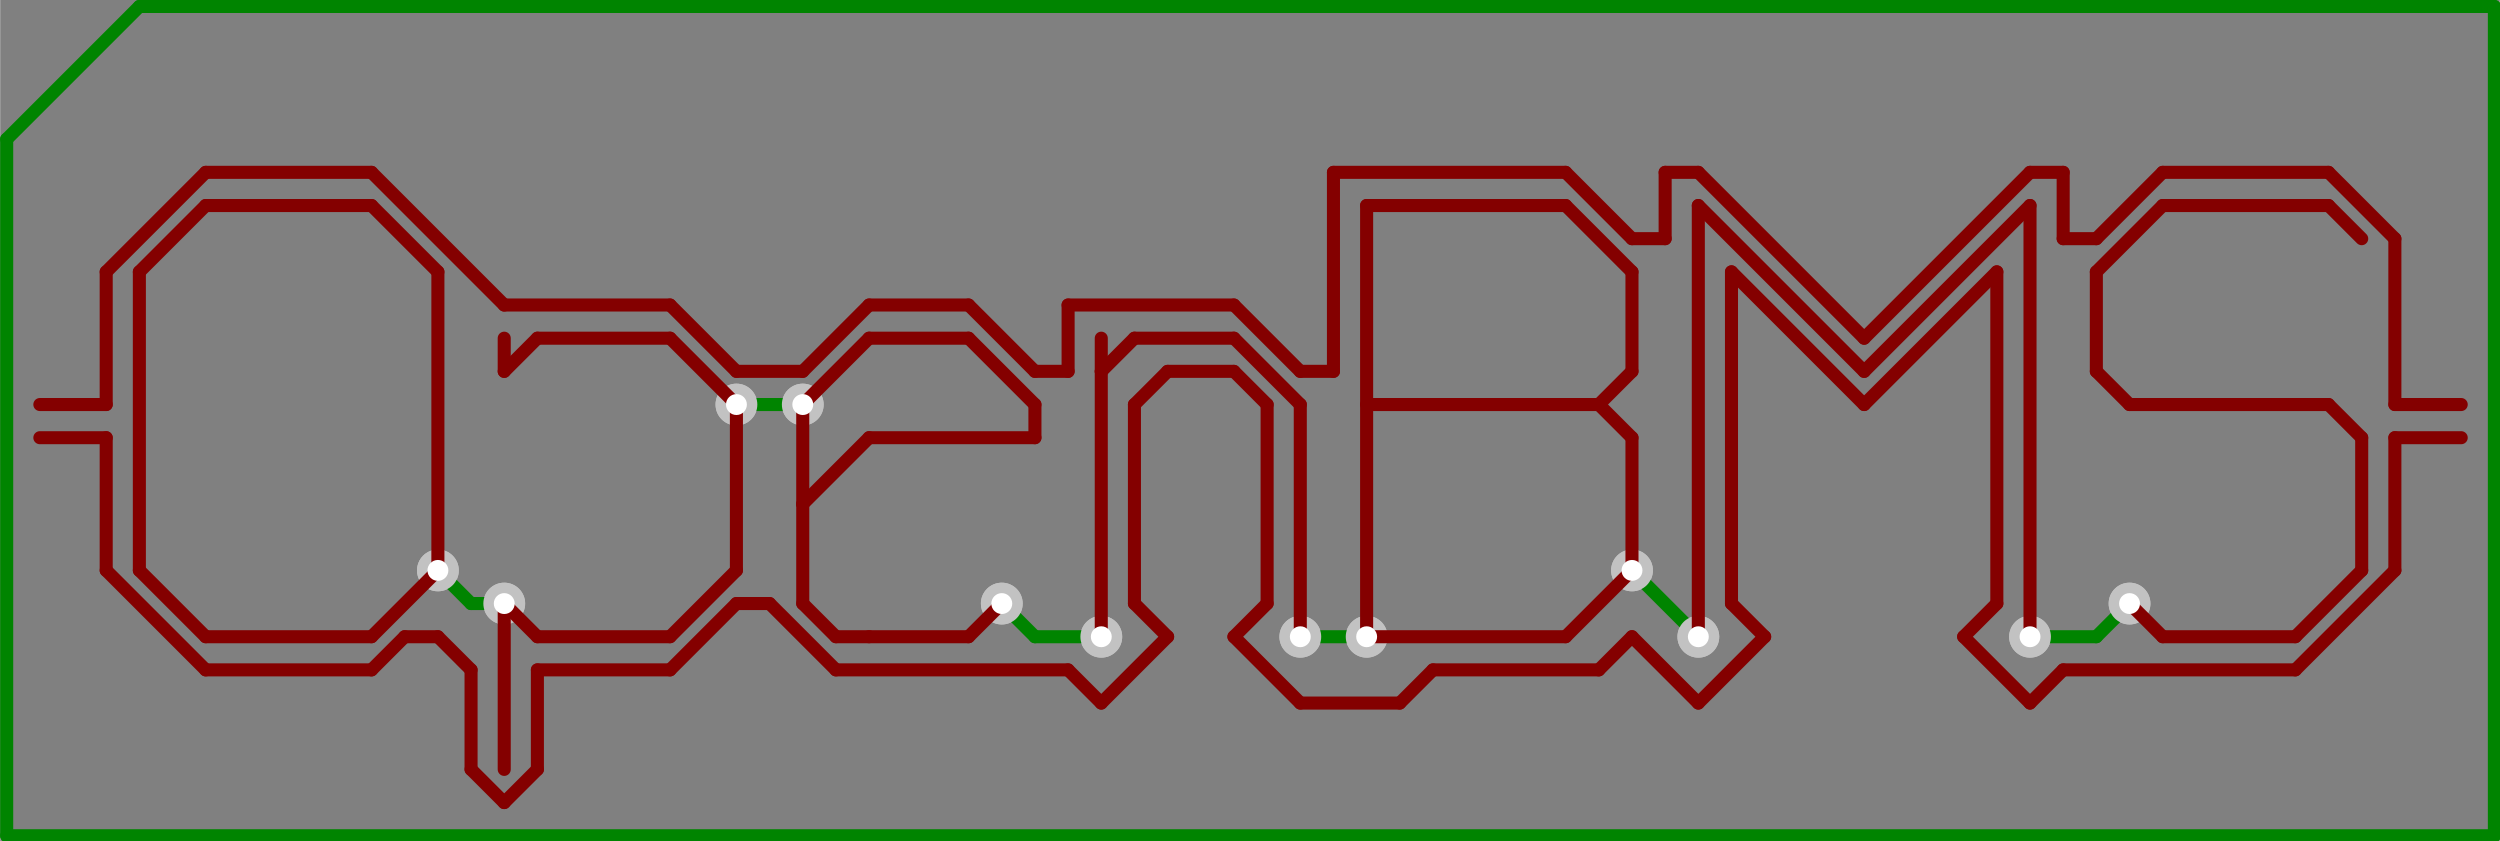 <?xml version="1.0" standalone="no"?>
 <!DOCTYPE svg PUBLIC "-//W3C//DTD SVG 1.1//EN" 
 "http://www.w3.org/Graphics/SVG/1.1/DTD/svg11.dtd"> 
<svg xmlns="http://www.w3.org/2000/svg" version="1.1" 
    width="4.785cm" height="1.61cm" viewBox="0 0 18840 6340 ">
<rect x="0" y="0" width="18840" height="6340" fill="#808080" stroke="none"/>
<title>SVG Picture created as LTC6811_12cell_DCARD-brd.svg date 2019/08/08 13:49:59 </title>
  <desc>Picture generated by PCBNEW </desc>
<g style="fill:#000000; fill-opacity:1;stroke:#000000; stroke-opacity:1;
stroke-linecap:round; stroke-linejoin:round; "
 transform="translate(0 0) scale(1 1)">
</g>
<g style="fill:#000000; fill-opacity:0.0; 
stroke:#000000; stroke-width:-0; stroke-opacity:1; 
stroke-linecap:round; stroke-linejoin:round;">
<g >
</g>
<g style="fill:#C2C2C2; fill-opacity:0.0; 
stroke:#C2C2C2; stroke-width:-0; stroke-opacity:1; 
stroke-linecap:round; stroke-linejoin:round;">
</g>
<g style="fill:#C2C2C2; fill-opacity:1.0; 
stroke:#C2C2C2; stroke-width:0; stroke-opacity:1; 
stroke-linecap:round; stroke-linejoin:round;">
<circle cx="15299.2" cy="4799.21" r="157.48" /> 
</g>
<g style="fill:#C2C2C2; fill-opacity:1.0; 
stroke:#C2C2C2; stroke-width:39.37; stroke-opacity:1; 
stroke-linecap:round; stroke-linejoin:round;">
</g>
<g style="fill:#C2C2C2; fill-opacity:1.0; 
stroke:#C2C2C2; stroke-width:0; stroke-opacity:1; 
stroke-linecap:round; stroke-linejoin:round;">
<circle cx="12799.2" cy="4799.21" r="157.48" /> 
</g>
<g style="fill:#C2C2C2; fill-opacity:1.0; 
stroke:#C2C2C2; stroke-width:39.37; stroke-opacity:1; 
stroke-linecap:round; stroke-linejoin:round;">
</g>
<g style="fill:#C2C2C2; fill-opacity:1.0; 
stroke:#C2C2C2; stroke-width:0; stroke-opacity:1; 
stroke-linecap:round; stroke-linejoin:round;">
<circle cx="16049.2" cy="4549.21" r="157.48" /> 
</g>
<g style="fill:#C2C2C2; fill-opacity:1.0; 
stroke:#C2C2C2; stroke-width:39.37; stroke-opacity:1; 
stroke-linecap:round; stroke-linejoin:round;">
</g>
<g style="fill:#C2C2C2; fill-opacity:1.0; 
stroke:#C2C2C2; stroke-width:0; stroke-opacity:1; 
stroke-linecap:round; stroke-linejoin:round;">
<circle cx="12299.2" cy="4299.21" r="157.48" /> 
</g>
<g style="fill:#C2C2C2; fill-opacity:1.0; 
stroke:#C2C2C2; stroke-width:39.37; stroke-opacity:1; 
stroke-linecap:round; stroke-linejoin:round;">
</g>
<g style="fill:#C2C2C2; fill-opacity:1.0; 
stroke:#C2C2C2; stroke-width:0; stroke-opacity:1; 
stroke-linecap:round; stroke-linejoin:round;">
<circle cx="9799.21" cy="4799.21" r="157.48" /> 
</g>
<g style="fill:#C2C2C2; fill-opacity:1.0; 
stroke:#C2C2C2; stroke-width:39.37; stroke-opacity:1; 
stroke-linecap:round; stroke-linejoin:round;">
</g>
<g style="fill:#C2C2C2; fill-opacity:1.0; 
stroke:#C2C2C2; stroke-width:0; stroke-opacity:1; 
stroke-linecap:round; stroke-linejoin:round;">
<circle cx="10299.2" cy="4799.21" r="157.48" /> 
</g>
<g style="fill:#C2C2C2; fill-opacity:1.0; 
stroke:#C2C2C2; stroke-width:39.37; stroke-opacity:1; 
stroke-linecap:round; stroke-linejoin:round;">
</g>
<g style="fill:#C2C2C2; fill-opacity:1.0; 
stroke:#C2C2C2; stroke-width:0; stroke-opacity:1; 
stroke-linecap:round; stroke-linejoin:round;">
<circle cx="8299.21" cy="4799.21" r="157.48" /> 
</g>
<g style="fill:#C2C2C2; fill-opacity:1.0; 
stroke:#C2C2C2; stroke-width:39.37; stroke-opacity:1; 
stroke-linecap:round; stroke-linejoin:round;">
</g>
<g style="fill:#C2C2C2; fill-opacity:1.0; 
stroke:#C2C2C2; stroke-width:0; stroke-opacity:1; 
stroke-linecap:round; stroke-linejoin:round;">
<circle cx="7549.21" cy="4549.21" r="157.48" /> 
</g>
<g style="fill:#C2C2C2; fill-opacity:1.0; 
stroke:#C2C2C2; stroke-width:39.37; stroke-opacity:1; 
stroke-linecap:round; stroke-linejoin:round;">
</g>
<g style="fill:#C2C2C2; fill-opacity:1.0; 
stroke:#C2C2C2; stroke-width:0; stroke-opacity:1; 
stroke-linecap:round; stroke-linejoin:round;">
<circle cx="5549.21" cy="3049.21" r="157.48" /> 
</g>
<g style="fill:#C2C2C2; fill-opacity:1.0; 
stroke:#C2C2C2; stroke-width:39.37; stroke-opacity:1; 
stroke-linecap:round; stroke-linejoin:round;">
</g>
<g style="fill:#C2C2C2; fill-opacity:1.0; 
stroke:#C2C2C2; stroke-width:0; stroke-opacity:1; 
stroke-linecap:round; stroke-linejoin:round;">
<circle cx="6049.21" cy="3049.21" r="157.48" /> 
</g>
<g style="fill:#C2C2C2; fill-opacity:1.0; 
stroke:#C2C2C2; stroke-width:39.37; stroke-opacity:1; 
stroke-linecap:round; stroke-linejoin:round;">
</g>
<g style="fill:#C2C2C2; fill-opacity:1.0; 
stroke:#C2C2C2; stroke-width:0; stroke-opacity:1; 
stroke-linecap:round; stroke-linejoin:round;">
<circle cx="3799.21" cy="4549.21" r="157.48" /> 
</g>
<g style="fill:#C2C2C2; fill-opacity:1.0; 
stroke:#C2C2C2; stroke-width:39.37; stroke-opacity:1; 
stroke-linecap:round; stroke-linejoin:round;">
</g>
<g style="fill:#C2C2C2; fill-opacity:1.0; 
stroke:#C2C2C2; stroke-width:0; stroke-opacity:1; 
stroke-linecap:round; stroke-linejoin:round;">
<circle cx="3299.21" cy="4299.21" r="157.48" /> 
</g>
<g style="fill:#C2C2C2; fill-opacity:1.0; 
stroke:#C2C2C2; stroke-width:39.37; stroke-opacity:1; 
stroke-linecap:round; stroke-linejoin:round;">
</g>
<g >
</g>
<g style="fill:#008400; fill-opacity:1.0; 
stroke:#008400; stroke-width:39.37; stroke-opacity:1; 
stroke-linecap:round; stroke-linejoin:round;">
</g>
<g style="fill:#008400; fill-opacity:1.0; 
stroke:#008400; stroke-width:98.425; stroke-opacity:1; 
stroke-linecap:round; stroke-linejoin:round;">
</g>
<g style="fill:#008400; fill-opacity:0.0; 
stroke:#008400; stroke-width:98.425; stroke-opacity:1; 
stroke-linecap:round; stroke-linejoin:round;">
<path d="M15799 4799
L16049 4549
" />
<path d="M15299 4799
L15799 4799
" />
<path d="M12799 4799
L12299 4299
" />
<path d="M10299 4799
L9799 4799
" />
<path d="M8299 4799
L7799 4799
" />
<path d="M7799 4799
L7549 4549
" />
<path d="M6049 3049
L5549 3049
" />
<path d="M3799 4549
L3549 4549
" />
<path d="M3549 4549
L3299 4299
" />
<path d="M49 6299
L49 1049
" />
<path d="M18799 6299
L49 6299
" />
<path d="M18799 49
L18799 6299
" />
<path d="M49 1049
L1049 49
" />
<path d="M1049 49
L18799 49
" />
</g>
<g >
</g>
</g>
<g style="fill:#FFFFFF; fill-opacity:0.0; 
stroke:#FFFFFF; stroke-width:98.425; stroke-opacity:1; 
stroke-linecap:round; stroke-linejoin:round;">
</g>
<g style="fill:#FFFFFF; fill-opacity:1.0; 
stroke:#FFFFFF; stroke-width:0; stroke-opacity:1; 
stroke-linecap:round; stroke-linejoin:round;">
<circle cx="15299.2" cy="4799.21" r="78.74" /> 
</g>
<g style="fill:#FFFFFF; fill-opacity:1.0; 
stroke:#FFFFFF; stroke-width:39.37; stroke-opacity:1; 
stroke-linecap:round; stroke-linejoin:round;">
</g>
<g style="fill:#FFFFFF; fill-opacity:1.0; 
stroke:#FFFFFF; stroke-width:0; stroke-opacity:1; 
stroke-linecap:round; stroke-linejoin:round;">
<circle cx="12799.2" cy="4799.21" r="78.74" /> 
</g>
<g style="fill:#FFFFFF; fill-opacity:1.0; 
stroke:#FFFFFF; stroke-width:39.37; stroke-opacity:1; 
stroke-linecap:round; stroke-linejoin:round;">
</g>
<g style="fill:#FFFFFF; fill-opacity:1.0; 
stroke:#FFFFFF; stroke-width:0; stroke-opacity:1; 
stroke-linecap:round; stroke-linejoin:round;">
<circle cx="16049.2" cy="4549.21" r="78.74" /> 
</g>
<g style="fill:#FFFFFF; fill-opacity:1.0; 
stroke:#FFFFFF; stroke-width:39.37; stroke-opacity:1; 
stroke-linecap:round; stroke-linejoin:round;">
</g>
<g style="fill:#FFFFFF; fill-opacity:1.0; 
stroke:#FFFFFF; stroke-width:0; stroke-opacity:1; 
stroke-linecap:round; stroke-linejoin:round;">
<circle cx="12299.2" cy="4299.21" r="78.74" /> 
</g>
<g style="fill:#FFFFFF; fill-opacity:1.0; 
stroke:#FFFFFF; stroke-width:39.37; stroke-opacity:1; 
stroke-linecap:round; stroke-linejoin:round;">
</g>
<g style="fill:#FFFFFF; fill-opacity:1.0; 
stroke:#FFFFFF; stroke-width:0; stroke-opacity:1; 
stroke-linecap:round; stroke-linejoin:round;">
<circle cx="9799.21" cy="4799.21" r="78.74" /> 
</g>
<g style="fill:#FFFFFF; fill-opacity:1.0; 
stroke:#FFFFFF; stroke-width:39.37; stroke-opacity:1; 
stroke-linecap:round; stroke-linejoin:round;">
</g>
<g style="fill:#FFFFFF; fill-opacity:1.0; 
stroke:#FFFFFF; stroke-width:0; stroke-opacity:1; 
stroke-linecap:round; stroke-linejoin:round;">
<circle cx="10299.2" cy="4799.21" r="78.74" /> 
</g>
<g style="fill:#FFFFFF; fill-opacity:1.0; 
stroke:#FFFFFF; stroke-width:39.37; stroke-opacity:1; 
stroke-linecap:round; stroke-linejoin:round;">
</g>
<g style="fill:#FFFFFF; fill-opacity:1.0; 
stroke:#FFFFFF; stroke-width:0; stroke-opacity:1; 
stroke-linecap:round; stroke-linejoin:round;">
<circle cx="8299.21" cy="4799.21" r="78.74" /> 
</g>
<g style="fill:#FFFFFF; fill-opacity:1.0; 
stroke:#FFFFFF; stroke-width:39.37; stroke-opacity:1; 
stroke-linecap:round; stroke-linejoin:round;">
</g>
<g style="fill:#FFFFFF; fill-opacity:1.0; 
stroke:#FFFFFF; stroke-width:0; stroke-opacity:1; 
stroke-linecap:round; stroke-linejoin:round;">
<circle cx="7549.21" cy="4549.21" r="78.74" /> 
</g>
<g style="fill:#FFFFFF; fill-opacity:1.0; 
stroke:#FFFFFF; stroke-width:39.37; stroke-opacity:1; 
stroke-linecap:round; stroke-linejoin:round;">
</g>
<g style="fill:#FFFFFF; fill-opacity:1.0; 
stroke:#FFFFFF; stroke-width:0; stroke-opacity:1; 
stroke-linecap:round; stroke-linejoin:round;">
<circle cx="5549.21" cy="3049.21" r="78.74" /> 
</g>
<g style="fill:#FFFFFF; fill-opacity:1.0; 
stroke:#FFFFFF; stroke-width:39.37; stroke-opacity:1; 
stroke-linecap:round; stroke-linejoin:round;">
</g>
<g style="fill:#FFFFFF; fill-opacity:1.0; 
stroke:#FFFFFF; stroke-width:0; stroke-opacity:1; 
stroke-linecap:round; stroke-linejoin:round;">
<circle cx="6049.21" cy="3049.21" r="78.74" /> 
</g>
<g style="fill:#FFFFFF; fill-opacity:1.0; 
stroke:#FFFFFF; stroke-width:39.37; stroke-opacity:1; 
stroke-linecap:round; stroke-linejoin:round;">
</g>
<g style="fill:#FFFFFF; fill-opacity:1.0; 
stroke:#FFFFFF; stroke-width:0; stroke-opacity:1; 
stroke-linecap:round; stroke-linejoin:round;">
<circle cx="3799.21" cy="4549.21" r="78.74" /> 
</g>
<g style="fill:#FFFFFF; fill-opacity:1.0; 
stroke:#FFFFFF; stroke-width:39.37; stroke-opacity:1; 
stroke-linecap:round; stroke-linejoin:round;">
</g>
<g style="fill:#FFFFFF; fill-opacity:1.0; 
stroke:#FFFFFF; stroke-width:0; stroke-opacity:1; 
stroke-linecap:round; stroke-linejoin:round;">
<circle cx="3299.21" cy="4299.21" r="78.74" /> 
</g>
<g style="fill:#FFFFFF; fill-opacity:1.0; 
stroke:#FFFFFF; stroke-width:39.37; stroke-opacity:1; 
stroke-linecap:round; stroke-linejoin:round;">
</g>
<g style="fill:#000000; fill-opacity:1.0; 
stroke:#000000; stroke-width:39.37; stroke-opacity:1; 
stroke-linecap:round; stroke-linejoin:round;">
<g >
</g>
<g style="fill:#C2C2C2; fill-opacity:1.0; 
stroke:#C2C2C2; stroke-width:39.37; stroke-opacity:1; 
stroke-linecap:round; stroke-linejoin:round;">
</g>
<g style="fill:#C2C2C2; fill-opacity:1.0; 
stroke:#C2C2C2; stroke-width:0; stroke-opacity:1; 
stroke-linecap:round; stroke-linejoin:round;">
<circle cx="15299.2" cy="4799.21" r="157.48" /> 
</g>
<g style="fill:#C2C2C2; fill-opacity:1.0; 
stroke:#C2C2C2; stroke-width:39.37; stroke-opacity:1; 
stroke-linecap:round; stroke-linejoin:round;">
</g>
<g style="fill:#C2C2C2; fill-opacity:1.0; 
stroke:#C2C2C2; stroke-width:0; stroke-opacity:1; 
stroke-linecap:round; stroke-linejoin:round;">
<circle cx="12799.2" cy="4799.21" r="157.48" /> 
</g>
<g style="fill:#C2C2C2; fill-opacity:1.0; 
stroke:#C2C2C2; stroke-width:39.37; stroke-opacity:1; 
stroke-linecap:round; stroke-linejoin:round;">
</g>
<g style="fill:#C2C2C2; fill-opacity:1.0; 
stroke:#C2C2C2; stroke-width:0; stroke-opacity:1; 
stroke-linecap:round; stroke-linejoin:round;">
<circle cx="16049.2" cy="4549.21" r="157.48" /> 
</g>
<g style="fill:#C2C2C2; fill-opacity:1.0; 
stroke:#C2C2C2; stroke-width:39.37; stroke-opacity:1; 
stroke-linecap:round; stroke-linejoin:round;">
</g>
<g style="fill:#C2C2C2; fill-opacity:1.0; 
stroke:#C2C2C2; stroke-width:0; stroke-opacity:1; 
stroke-linecap:round; stroke-linejoin:round;">
<circle cx="12299.2" cy="4299.21" r="157.48" /> 
</g>
<g style="fill:#C2C2C2; fill-opacity:1.0; 
stroke:#C2C2C2; stroke-width:39.37; stroke-opacity:1; 
stroke-linecap:round; stroke-linejoin:round;">
</g>
<g style="fill:#C2C2C2; fill-opacity:1.0; 
stroke:#C2C2C2; stroke-width:0; stroke-opacity:1; 
stroke-linecap:round; stroke-linejoin:round;">
<circle cx="9799.21" cy="4799.21" r="157.48" /> 
</g>
<g style="fill:#C2C2C2; fill-opacity:1.0; 
stroke:#C2C2C2; stroke-width:39.37; stroke-opacity:1; 
stroke-linecap:round; stroke-linejoin:round;">
</g>
<g style="fill:#C2C2C2; fill-opacity:1.0; 
stroke:#C2C2C2; stroke-width:0; stroke-opacity:1; 
stroke-linecap:round; stroke-linejoin:round;">
<circle cx="10299.2" cy="4799.21" r="157.48" /> 
</g>
<g style="fill:#C2C2C2; fill-opacity:1.0; 
stroke:#C2C2C2; stroke-width:39.37; stroke-opacity:1; 
stroke-linecap:round; stroke-linejoin:round;">
</g>
<g style="fill:#C2C2C2; fill-opacity:1.0; 
stroke:#C2C2C2; stroke-width:0; stroke-opacity:1; 
stroke-linecap:round; stroke-linejoin:round;">
<circle cx="8299.21" cy="4799.21" r="157.48" /> 
</g>
<g style="fill:#C2C2C2; fill-opacity:1.0; 
stroke:#C2C2C2; stroke-width:39.37; stroke-opacity:1; 
stroke-linecap:round; stroke-linejoin:round;">
</g>
<g style="fill:#C2C2C2; fill-opacity:1.0; 
stroke:#C2C2C2; stroke-width:0; stroke-opacity:1; 
stroke-linecap:round; stroke-linejoin:round;">
<circle cx="7549.21" cy="4549.21" r="157.48" /> 
</g>
<g style="fill:#C2C2C2; fill-opacity:1.0; 
stroke:#C2C2C2; stroke-width:39.37; stroke-opacity:1; 
stroke-linecap:round; stroke-linejoin:round;">
</g>
<g style="fill:#C2C2C2; fill-opacity:1.0; 
stroke:#C2C2C2; stroke-width:0; stroke-opacity:1; 
stroke-linecap:round; stroke-linejoin:round;">
<circle cx="5549.21" cy="3049.21" r="157.48" /> 
</g>
<g style="fill:#C2C2C2; fill-opacity:1.0; 
stroke:#C2C2C2; stroke-width:39.37; stroke-opacity:1; 
stroke-linecap:round; stroke-linejoin:round;">
</g>
<g style="fill:#C2C2C2; fill-opacity:1.0; 
stroke:#C2C2C2; stroke-width:0; stroke-opacity:1; 
stroke-linecap:round; stroke-linejoin:round;">
<circle cx="6049.21" cy="3049.21" r="157.48" /> 
</g>
<g style="fill:#C2C2C2; fill-opacity:1.0; 
stroke:#C2C2C2; stroke-width:39.37; stroke-opacity:1; 
stroke-linecap:round; stroke-linejoin:round;">
</g>
<g style="fill:#C2C2C2; fill-opacity:1.0; 
stroke:#C2C2C2; stroke-width:0; stroke-opacity:1; 
stroke-linecap:round; stroke-linejoin:round;">
<circle cx="3799.21" cy="4549.21" r="157.48" /> 
</g>
<g style="fill:#C2C2C2; fill-opacity:1.0; 
stroke:#C2C2C2; stroke-width:39.37; stroke-opacity:1; 
stroke-linecap:round; stroke-linejoin:round;">
</g>
<g style="fill:#C2C2C2; fill-opacity:1.0; 
stroke:#C2C2C2; stroke-width:0; stroke-opacity:1; 
stroke-linecap:round; stroke-linejoin:round;">
<circle cx="3299.21" cy="4299.21" r="157.48" /> 
</g>
<g style="fill:#C2C2C2; fill-opacity:1.0; 
stroke:#C2C2C2; stroke-width:39.37; stroke-opacity:1; 
stroke-linecap:round; stroke-linejoin:round;">
</g>
<g >
</g>
<g style="fill:#840000; fill-opacity:1.0; 
stroke:#840000; stroke-width:39.37; stroke-opacity:1; 
stroke-linecap:round; stroke-linejoin:round;">
</g>
<g style="fill:#840000; fill-opacity:1.0; 
stroke:#840000; stroke-width:98.425; stroke-opacity:1; 
stroke-linecap:round; stroke-linejoin:round;">
</g>
<g style="fill:#840000; fill-opacity:0.0; 
stroke:#840000; stroke-width:98.425; stroke-opacity:1; 
stroke-linecap:round; stroke-linejoin:round;">
<path d="M1049 4299
L1049 2049
" />
<path d="M1049 2049
L1549 1549
" />
<path d="M1549 1549
L2799 1549
" />
<path d="M2799 1549
L3299 2049
" />
<path d="M3299 2049
L3299 4299
" />
<path d="M3299 4299
L2799 4799
" />
<path d="M2799 4799
L1549 4799
" />
<path d="M1549 4799
L1049 4299
" />
<path d="M3799 2799
L4049 2549
" />
<path d="M3799 2549
L3799 2799
" />
<path d="M4049 2549
L5049 2549
" />
<path d="M5049 2549
L5549 3049
" />
<path d="M5549 3049
L5549 4299
" />
<path d="M5549 4299
L5049 4799
" />
<path d="M5049 4799
L4049 4799
" />
<path d="M4049 4799
L3799 4549
" />
<path d="M3799 4549
L3799 5799
" />
<path d="M7549 4549
L7299 4799
" />
<path d="M7299 4799
L6549 4799
" />
<path d="M6549 4799
L6299 4799
" />
<path d="M6299 4799
L6049 4549
" />
<path d="M6049 3049
L6549 2549
" />
<path d="M6549 2549
L7299 2549
" />
<path d="M7299 2549
L7799 3049
" />
<path d="M7799 3049
L7799 3299
" />
<path d="M8299 2799
L8299 4799
" />
<path d="M8299 2549
L8299 2799
" />
<path d="M9799 3049
L9799 4799
" />
<path d="M9299 2549
L9799 3049
" />
<path d="M8299 2799
L8549 2549
" />
<path d="M8549 2549
L9299 2549
" />
<path d="M10299 1549
L10299 4799
" />
<path d="M10299 4799
L11799 4799
" />
<path d="M11799 4799
L12299 4299
" />
<path d="M12299 4299
L12299 3299
" />
<path d="M12299 3299
L12049 3049
" />
<path d="M12049 3049
L12299 2799
" />
<path d="M12299 2799
L12299 2049
" />
<path d="M12299 2049
L11799 1549
" />
<path d="M11799 1549
L10299 1549
" />
<path d="M12049 3049
L10299 3049
" />
<path d="M12799 4799
L12799 1549
" />
<path d="M12799 1549
L14049 2799
" />
<path d="M14049 2799
L15299 1549
" />
<path d="M15299 1549
L15299 4799
" />
<path d="M17799 1799
L17549 1549
" />
<path d="M17549 1549
L16299 1549
" />
<path d="M16299 1549
L15799 2049
" />
<path d="M15799 2049
L15799 2799
" />
<path d="M15799 2799
L16049 3049
" />
<path d="M16049 3049
L17549 3049
" />
<path d="M17549 3049
L17799 3299
" />
<path d="M17799 3299
L17799 4299
" />
<path d="M17799 4299
L17299 4799
" />
<path d="M17299 4799
L16299 4799
" />
<path d="M16299 4799
L16049 4549
" />
<path d="M6049 4549
L6049 3799
" />
<path d="M6549 3299
L6049 3799
" />
<path d="M7799 3299
L6549 3299
" />
<path d="M6049 3799
L6049 3049
" />
<path d="M18049 3049
L18549 3049
" />
<path d="M17549 1299
L18049 1799
" />
<path d="M16299 1299
L17549 1299
" />
<path d="M18049 1799
L18049 3049
" />
<path d="M15549 1299
L15549 1799
" />
<path d="M15299 1299
L15549 1299
" />
<path d="M14049 2549
L15299 1299
" />
<path d="M12799 1299
L14049 2549
" />
<path d="M12549 1299
L12799 1299
" />
<path d="M12549 1799
L12549 1299
" />
<path d="M12299 1799
L12549 1799
" />
<path d="M15799 1799
L16299 1299
" />
<path d="M10049 1299
L11799 1299
" />
<path d="M15549 1799
L15799 1799
" />
<path d="M10049 2799
L10049 1299
" />
<path d="M6049 2799
L6549 2299
" />
<path d="M799 2049
L1549 1299
" />
<path d="M11799 1299
L12299 1799
" />
<path d="M1549 1299
L2799 1299
" />
<path d="M3799 2299
L5049 2299
" />
<path d="M5549 2799
L6049 2799
" />
<path d="M9799 2799
L10049 2799
" />
<path d="M6549 2299
L7299 2299
" />
<path d="M299 3049
L799 3049
" />
<path d="M2799 1299
L3799 2299
" />
<path d="M799 3049
L799 2049
" />
<path d="M8049 2299
L9299 2299
" />
<path d="M7299 2299
L7799 2799
" />
<path d="M7799 2799
L8049 2799
" />
<path d="M8049 2799
L8049 2299
" />
<path d="M5049 2299
L5549 2799
" />
<path d="M9299 2299
L9799 2799
" />
<path d="M18049 3299
L18549 3299
" />
<path d="M18049 4299
L18049 3299
" />
<path d="M17299 5049
L18049 4299
" />
<path d="M15549 5049
L17299 5049
" />
<path d="M3799 6049
L4049 5799
" />
<path d="M3549 5799
L3799 6049
" />
<path d="M4049 5799
L4049 5049
" />
<path d="M299 3299
L799 3299
" />
<path d="M4049 5049
L5049 5049
" />
<path d="M12049 5049
L12299 4799
" />
<path d="M5799 4549
L6299 5049
" />
<path d="M13049 2049
L14049 3049
" />
<path d="M14799 4799
L15299 5299
" />
<path d="M10549 5299
L10799 5049
" />
<path d="M8299 5299
L8799 4799
" />
<path d="M8799 2799
L9299 2799
" />
<path d="M15049 4549
L14799 4799
" />
<path d="M9799 5299
L10549 5299
" />
<path d="M3549 5049
L3549 5799
" />
<path d="M2799 5049
L3049 4799
" />
<path d="M3049 4799
L3299 4799
" />
<path d="M9299 2799
L9549 3049
" />
<path d="M8799 4799
L8549 4549
" />
<path d="M9549 4549
L9299 4799
" />
<path d="M15049 2049
L15049 4549
" />
<path d="M8049 5049
L8299 5299
" />
<path d="M1549 5049
L2799 5049
" />
<path d="M8549 3049
L8799 2799
" />
<path d="M9299 4799
L9799 5299
" />
<path d="M799 4299
L1549 5049
" />
<path d="M9549 3049
L9549 4549
" />
<path d="M15299 5299
L15549 5049
" />
<path d="M10799 5049
L12049 5049
" />
<path d="M5049 5049
L5549 4549
" />
<path d="M3299 4799
L3549 5049
" />
<path d="M12299 4799
L12799 5299
" />
<path d="M6299 5049
L8049 5049
" />
<path d="M8549 4549
L8549 3049
" />
<path d="M14049 3049
L15049 2049
" />
<path d="M5549 4549
L5799 4549
" />
<path d="M799 3299
L799 4299
" />
<path d="M12799 5299
L13299 4799
" />
<path d="M13299 4799
L13049 4549
" />
<path d="M13049 4549
L13049 2049
" />
</g>
<g >
</g>
</g>
<g style="fill:#FFFFFF; fill-opacity:0.0; 
stroke:#FFFFFF; stroke-width:98.425; stroke-opacity:1; 
stroke-linecap:round; stroke-linejoin:round;">
</g>
<g style="fill:#FFFFFF; fill-opacity:1.0; 
stroke:#FFFFFF; stroke-width:0; stroke-opacity:1; 
stroke-linecap:round; stroke-linejoin:round;">
<circle cx="15299.2" cy="4799.21" r="78.74" /> 
</g>
<g style="fill:#FFFFFF; fill-opacity:1.0; 
stroke:#FFFFFF; stroke-width:39.37; stroke-opacity:1; 
stroke-linecap:round; stroke-linejoin:round;">
</g>
<g style="fill:#FFFFFF; fill-opacity:1.0; 
stroke:#FFFFFF; stroke-width:0; stroke-opacity:1; 
stroke-linecap:round; stroke-linejoin:round;">
<circle cx="12799.2" cy="4799.21" r="78.74" /> 
</g>
<g style="fill:#FFFFFF; fill-opacity:1.0; 
stroke:#FFFFFF; stroke-width:39.37; stroke-opacity:1; 
stroke-linecap:round; stroke-linejoin:round;">
</g>
<g style="fill:#FFFFFF; fill-opacity:1.0; 
stroke:#FFFFFF; stroke-width:0; stroke-opacity:1; 
stroke-linecap:round; stroke-linejoin:round;">
<circle cx="16049.2" cy="4549.21" r="78.74" /> 
</g>
<g style="fill:#FFFFFF; fill-opacity:1.0; 
stroke:#FFFFFF; stroke-width:39.37; stroke-opacity:1; 
stroke-linecap:round; stroke-linejoin:round;">
</g>
<g style="fill:#FFFFFF; fill-opacity:1.0; 
stroke:#FFFFFF; stroke-width:0; stroke-opacity:1; 
stroke-linecap:round; stroke-linejoin:round;">
<circle cx="12299.2" cy="4299.21" r="78.74" /> 
</g>
<g style="fill:#FFFFFF; fill-opacity:1.0; 
stroke:#FFFFFF; stroke-width:39.37; stroke-opacity:1; 
stroke-linecap:round; stroke-linejoin:round;">
</g>
<g style="fill:#FFFFFF; fill-opacity:1.0; 
stroke:#FFFFFF; stroke-width:0; stroke-opacity:1; 
stroke-linecap:round; stroke-linejoin:round;">
<circle cx="9799.21" cy="4799.21" r="78.74" /> 
</g>
<g style="fill:#FFFFFF; fill-opacity:1.0; 
stroke:#FFFFFF; stroke-width:39.37; stroke-opacity:1; 
stroke-linecap:round; stroke-linejoin:round;">
</g>
<g style="fill:#FFFFFF; fill-opacity:1.0; 
stroke:#FFFFFF; stroke-width:0; stroke-opacity:1; 
stroke-linecap:round; stroke-linejoin:round;">
<circle cx="10299.2" cy="4799.21" r="78.74" /> 
</g>
<g style="fill:#FFFFFF; fill-opacity:1.0; 
stroke:#FFFFFF; stroke-width:39.37; stroke-opacity:1; 
stroke-linecap:round; stroke-linejoin:round;">
</g>
<g style="fill:#FFFFFF; fill-opacity:1.0; 
stroke:#FFFFFF; stroke-width:0; stroke-opacity:1; 
stroke-linecap:round; stroke-linejoin:round;">
<circle cx="8299.21" cy="4799.21" r="78.74" /> 
</g>
<g style="fill:#FFFFFF; fill-opacity:1.0; 
stroke:#FFFFFF; stroke-width:39.37; stroke-opacity:1; 
stroke-linecap:round; stroke-linejoin:round;">
</g>
<g style="fill:#FFFFFF; fill-opacity:1.0; 
stroke:#FFFFFF; stroke-width:0; stroke-opacity:1; 
stroke-linecap:round; stroke-linejoin:round;">
<circle cx="7549.21" cy="4549.21" r="78.74" /> 
</g>
<g style="fill:#FFFFFF; fill-opacity:1.0; 
stroke:#FFFFFF; stroke-width:39.37; stroke-opacity:1; 
stroke-linecap:round; stroke-linejoin:round;">
</g>
<g style="fill:#FFFFFF; fill-opacity:1.0; 
stroke:#FFFFFF; stroke-width:0; stroke-opacity:1; 
stroke-linecap:round; stroke-linejoin:round;">
<circle cx="5549.21" cy="3049.21" r="78.74" /> 
</g>
<g style="fill:#FFFFFF; fill-opacity:1.0; 
stroke:#FFFFFF; stroke-width:39.37; stroke-opacity:1; 
stroke-linecap:round; stroke-linejoin:round;">
</g>
<g style="fill:#FFFFFF; fill-opacity:1.0; 
stroke:#FFFFFF; stroke-width:0; stroke-opacity:1; 
stroke-linecap:round; stroke-linejoin:round;">
<circle cx="6049.21" cy="3049.21" r="78.74" /> 
</g>
<g style="fill:#FFFFFF; fill-opacity:1.0; 
stroke:#FFFFFF; stroke-width:39.37; stroke-opacity:1; 
stroke-linecap:round; stroke-linejoin:round;">
</g>
<g style="fill:#FFFFFF; fill-opacity:1.0; 
stroke:#FFFFFF; stroke-width:0; stroke-opacity:1; 
stroke-linecap:round; stroke-linejoin:round;">
<circle cx="3799.21" cy="4549.21" r="78.74" /> 
</g>
<g style="fill:#FFFFFF; fill-opacity:1.0; 
stroke:#FFFFFF; stroke-width:39.37; stroke-opacity:1; 
stroke-linecap:round; stroke-linejoin:round;">
</g>
<g style="fill:#FFFFFF; fill-opacity:1.0; 
stroke:#FFFFFF; stroke-width:0; stroke-opacity:1; 
stroke-linecap:round; stroke-linejoin:round;">
<circle cx="3299.21" cy="4299.21" r="78.74" /> 
</g>
<g style="fill:#FFFFFF; fill-opacity:1.0; 
stroke:#FFFFFF; stroke-width:39.37; stroke-opacity:1; 
stroke-linecap:round; stroke-linejoin:round;">
</g>
<g style="fill:#000000; fill-opacity:1.0; 
stroke:#000000; stroke-width:39.37; stroke-opacity:1; 
stroke-linecap:round; stroke-linejoin:round;">
</g> 
</svg>
